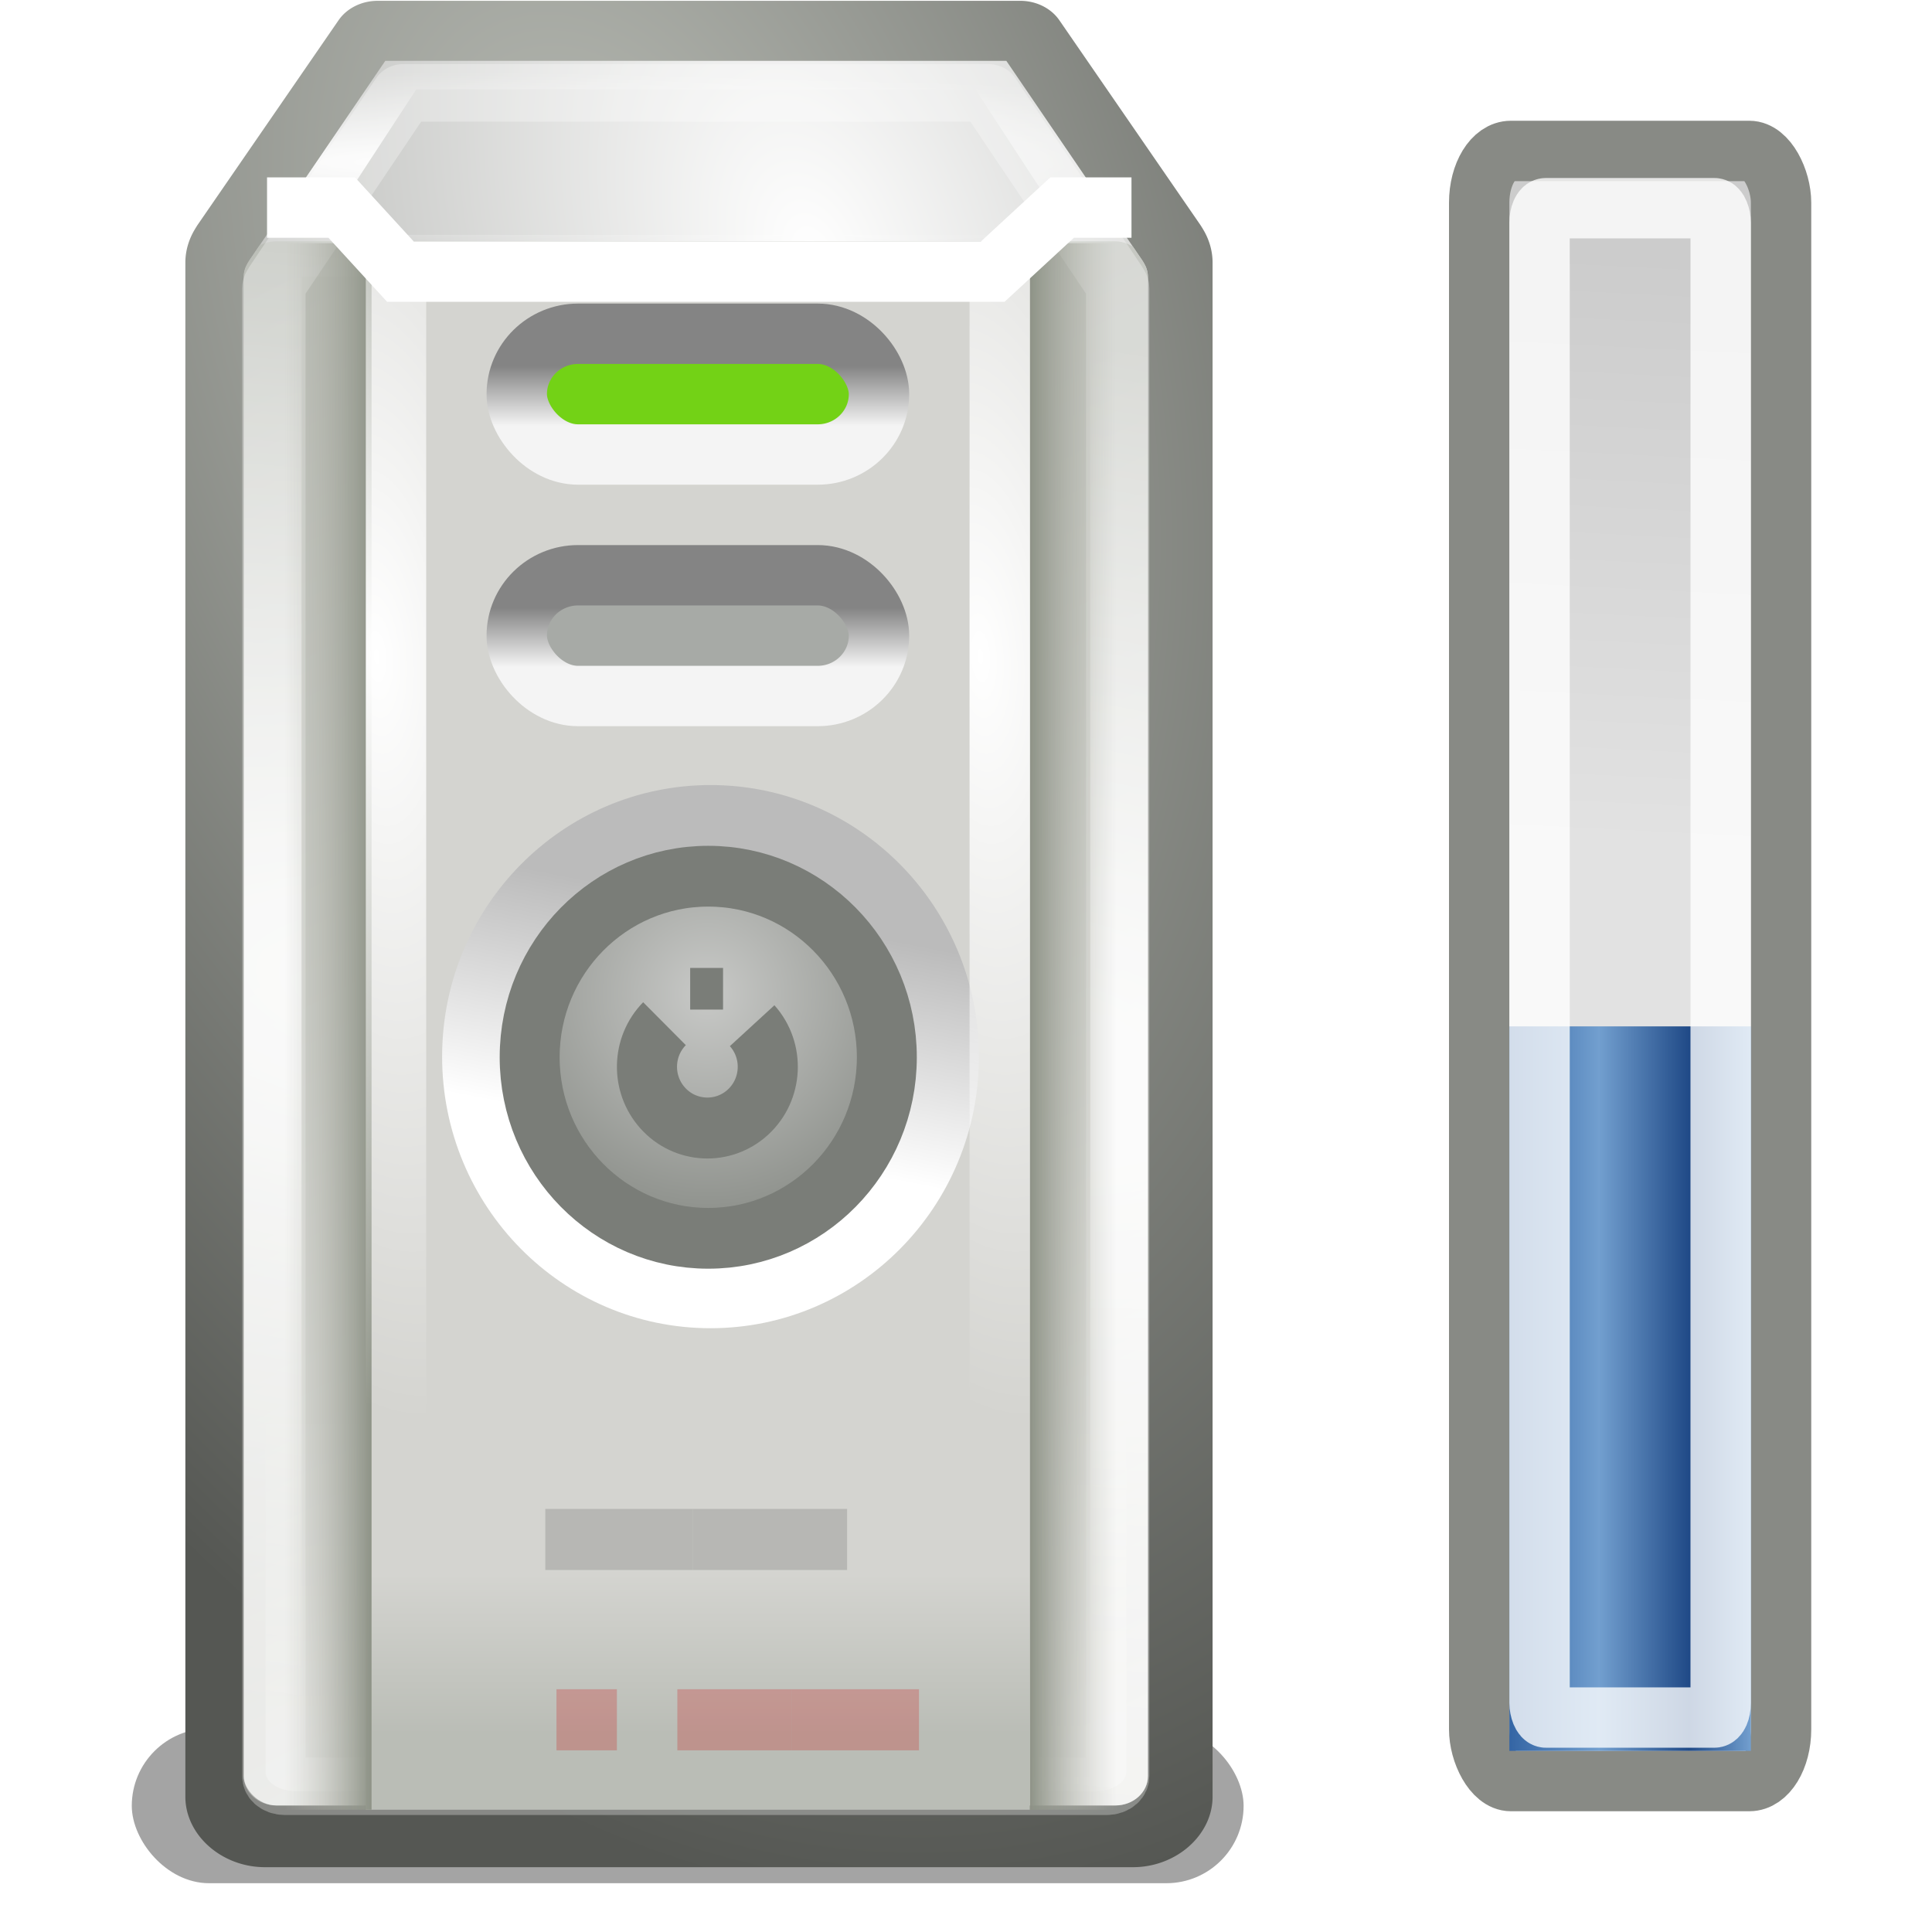<?xml version="1.0" encoding="UTF-8" standalone="no"?>
<!-- Created with Inkscape (http://www.inkscape.org/) -->

<svg
   xmlns:dc="http://purl.org/dc/elements/1.1/"
   xmlns:cc="http://creativecommons.org/ns#"
   xmlns:rdf="http://www.w3.org/1999/02/22-rdf-syntax-ns#"
   xmlns:svg="http://www.w3.org/2000/svg"
   xmlns="http://www.w3.org/2000/svg"
   xmlns:xlink="http://www.w3.org/1999/xlink"
   xmlns:sodipodi="http://sodipodi.sourceforge.net/DTD/sodipodi-0.dtd"
   xmlns:inkscape="http://www.inkscape.org/namespaces/inkscape"
   width="32"
   height="32"
   id="svg3480"
   version="1.1"
   inkscape:version="0.48.4 r9939"
   sodipodi:docname="blpm-ups-040.svg">
  <defs
     id="defs3482">
    <filter
       color-interpolation-filters="sRGB"
       inkscape:collect="always"
       id="filter7224"
       x="-0.07"
       width="1.139"
       y="-0.471"
       height="1.942">
      <feGaussianBlur
         inkscape:collect="always"
         stdDeviation="0.503"
         id="feGaussianBlur7226" />
    </filter>
    <radialGradient
       inkscape:collect="always"
       xlink:href="#linearGradient9594"
       id="radialGradient5292"
       gradientUnits="userSpaceOnUse"
       gradientTransform="matrix(2.145,-0.575,1.025,3.824,-257.004,-106.572)"
       cx="150.181"
       cy="70.619"
       fx="150.181"
       fy="70.619"
       r="52" />
    <linearGradient
       id="linearGradient9594"
       inkscape:collect="always">
      <stop
         id="stop9596"
         offset="0"
         style="stop-color:#babdb6;stop-opacity:1" />
      <stop
         id="stop9598"
         offset="1"
         style="stop-color:#555753;stop-opacity:1" />
    </linearGradient>
    <clipPath
       clipPathUnits="userSpaceOnUse"
       id="clipPath10264">
      <path
         inkscape:connector-curvature="0"
         sodipodi:nodetypes="ccccccccccccc"
         id="path10266"
         d="M 112.281,44 96.625,69.656 96.438,70 C 96.16,70.524 96,71.113 96,71.75 l 0,192.5 c 0,2.078 1.673,3.75 3.75,3.75 l 96.5,0 c 2.078,0 3.75,-1.673 3.75,-3.75 l 0,-192.5 c 0,-0.637 -0.16,-1.226 -0.438,-1.75 L 199.375,69.656 183.719,44 l -71.438,0 z"
         style="fill:#999999;fill-opacity:1;fill-rule:evenodd;stroke:none;stroke-width:2;marker:none;visibility:visible;display:inline;overflow:visible;enable-background:new" />
    </clipPath>
    <radialGradient
       inkscape:collect="always"
       xlink:href="#linearGradient10237"
       id="radialGradient5994"
       gradientUnits="userSpaceOnUse"
       gradientTransform="matrix(2.145,-0.575,1.025,3.824,-257.004,-106.572)"
       cx="161.5"
       cy="70.324"
       fx="161.5"
       fy="70.324"
       r="52" />
    <linearGradient
       inkscape:collect="always"
       id="linearGradient10237">
      <stop
         style="stop-color:#ffffff;stop-opacity:1"
         offset="0"
         id="stop10239" />
      <stop
         style="stop-color:#888a85;stop-opacity:1"
         offset="1"
         id="stop10241" />
    </linearGradient>
    <radialGradient
       inkscape:collect="always"
       xlink:href="#linearGradient10280"
       id="radialGradient5996"
       gradientUnits="userSpaceOnUse"
       gradientTransform="matrix(2.573,0,0,0.235,-232.738,43.603)"
       cx="137.005"
       cy="57"
       fx="137.005"
       fy="57"
       r="49.058" />
    <linearGradient
       inkscape:collect="always"
       id="linearGradient10280">
      <stop
         style="stop-color:#ffffff;stop-opacity:1;"
         offset="0"
         id="stop10282" />
      <stop
         style="stop-color:#ffffff;stop-opacity:0;"
         offset="1"
         id="stop10284" />
    </linearGradient>
    <filter
       color-interpolation-filters="sRGB"
       inkscape:collect="always"
       id="filter10291">
      <feGaussianBlur
         inkscape:collect="always"
         stdDeviation="0.317"
         id="feGaussianBlur10293" />
    </filter>
    <linearGradient
       inkscape:collect="always"
       xlink:href="#linearGradient10400"
       id="linearGradient5998"
       gradientUnits="userSpaceOnUse"
       x1="93.342"
       y1="75.142"
       x2="198.315"
       y2="256.961"
       gradientTransform="matrix(1,0,0,1.004,0,-1.109)" />
    <linearGradient
       id="linearGradient10400">
      <stop
         id="stop10402"
         offset="0"
         style="stop-color:#babdb6;stop-opacity:1" />
      <stop
         id="stop10404"
         offset="1"
         style="stop-color:#eeeeec;stop-opacity:1" />
    </linearGradient>
    <linearGradient
       inkscape:collect="always"
       xlink:href="#linearGradient10392"
       id="linearGradient6000"
       gradientUnits="userSpaceOnUse"
       x1="135.5"
       y1="256.027"
       x2="135.5"
       y2="194.235" />
    <linearGradient
       inkscape:collect="always"
       id="linearGradient10392">
      <stop
         style="stop-color:#ffffff;stop-opacity:1;"
         offset="0"
         id="stop10394" />
      <stop
         style="stop-color:#ffffff;stop-opacity:0;"
         offset="1"
         id="stop10396" />
    </linearGradient>
    <filter
       color-interpolation-filters="sRGB"
       inkscape:collect="always"
       id="filter10388"
       x="-0.103"
       width="1.205"
       y="-0.145"
       height="1.289">
      <feGaussianBlur
         inkscape:collect="always"
         stdDeviation="4.444"
         id="feGaussianBlur10390" />
    </filter>
    <radialGradient
       inkscape:collect="always"
       xlink:href="#linearGradient10350"
       id="radialGradient6002"
       gradientUnits="userSpaceOnUse"
       gradientTransform="matrix(6.761,1.045,-0.289,1.866,-804.122,-300.206)"
       cx="148"
       cy="168"
       fx="148"
       fy="168"
       r="50" />
    <linearGradient
       inkscape:collect="always"
       id="linearGradient10350">
      <stop
         style="stop-color:#ffffff;stop-opacity:1;"
         offset="0"
         id="stop10352" />
      <stop
         style="stop-color:#ffffff;stop-opacity:0;"
         offset="1"
         id="stop10354" />
    </linearGradient>
    <filter
       color-interpolation-filters="sRGB"
       inkscape:collect="always"
       id="filter10359">
      <feGaussianBlur
         inkscape:collect="always"
         stdDeviation="0.752"
         id="feGaussianBlur10361" />
    </filter>
    <linearGradient
       y2="237.455"
       x2="144"
       y1="257.818"
       x1="144"
       gradientTransform="matrix(0.106,0,0,0.13,303.846,121.178)"
       gradientUnits="userSpaceOnUse"
       id="linearGradient7077"
       xlink:href="#linearGradient6690-2"
       inkscape:collect="always" />
    <linearGradient
       id="linearGradient6690-2">
      <stop
         style="stop-color:#babdb6;stop-opacity:1"
         offset="0"
         id="stop6692-7" />
      <stop
         style="stop-color:#d4d4d0;stop-opacity:1"
         offset="1"
         id="stop6694-6" />
    </linearGradient>
    <linearGradient
       inkscape:collect="always"
       xlink:href="#linearGradient6619-1"
       id="linearGradient6617-0"
       gradientUnits="userSpaceOnUse"
       gradientTransform="matrix(0.014,0,0,0.13,-327.787,121.178)"
       x1="200"
       y1="237.231"
       x2="96"
       y2="237.231" />
    <linearGradient
       id="linearGradient6619-1">
      <stop
         style="stop-color:#8d9286;stop-opacity:1"
         offset="0"
         id="stop6621-2" />
      <stop
         style="stop-color:#bbbbb3;stop-opacity:0"
         offset="1"
         id="stop6623-7" />
    </linearGradient>
    <linearGradient
       inkscape:collect="always"
       xlink:href="#linearGradient6521-2-2-0"
       id="linearGradient6755-4-7"
       gradientUnits="userSpaceOnUse"
       x1="144.75"
       y1="175.25"
       x2="146.75"
       y2="165" />
    <linearGradient
       inkscape:collect="always"
       id="linearGradient6521-2-2-0">
      <stop
         style="stop-color:#ffffff;stop-opacity:1;"
         offset="0"
         id="stop6523-0-7-4" />
      <stop
         style="stop-color:#bbbbbb;stop-opacity:1"
         offset="1"
         id="stop6525-1-5-5" />
    </linearGradient>
    <radialGradient
       inkscape:collect="always"
       xlink:href="#linearGradient6535-5-1-4"
       id="radialGradient6757-5-4"
       gradientUnits="userSpaceOnUse"
       gradientTransform="matrix(1.172,0,0,1.172,-25.517,-28.942)"
       cx="148"
       cy="167.862"
       fx="148"
       fy="167.862"
       r="12" />
    <linearGradient
       inkscape:collect="always"
       id="linearGradient6535-5-1-4">
      <stop
         style="stop-color:#c8c9c7;stop-opacity:1"
         offset="0"
         id="stop6537-4-3-9" />
      <stop
         style="stop-color:#91948f;stop-opacity:1"
         offset="1"
         id="stop6539-5-1-9" />
    </linearGradient>
    <radialGradient
       r="0.5"
       fy="75.164"
       fx="325.456"
       cy="75.164"
       cx="325.456"
       gradientTransform="matrix(9.497,-0.533,1.743,25.609,-2897.688,-1614.62)"
       gradientUnits="userSpaceOnUse"
       id="radialGradient6802-5-9"
       xlink:href="#linearGradient6704-8-9-1"
       inkscape:collect="always" />
    <linearGradient
       inkscape:collect="always"
       id="linearGradient6704-8-9-1">
      <stop
         style="stop-color:#ffffff;stop-opacity:1;"
         offset="0"
         id="stop6706-4-5-9" />
      <stop
         style="stop-color:#ffffff;stop-opacity:0;"
         offset="1"
         id="stop6708-3-0-9" />
    </linearGradient>
    <linearGradient
       inkscape:collect="always"
       xlink:href="#linearGradient6714-8-1-1"
       id="linearGradient6720-6-0-7"
       x1="319"
       y1="58"
       x2="319"
       y2="59"
       gradientUnits="userSpaceOnUse"
       gradientTransform="matrix(0.998,0,0,0.984,0.53,74.968)" />
    <linearGradient
       inkscape:collect="always"
       id="linearGradient6714-8-1-1">
      <stop
         style="stop-color:#848484;stop-opacity:1;"
         offset="0"
         id="stop6716-6-6-9" />
      <stop
         style="stop-color:#f4f4f4;stop-opacity:1"
         offset="1"
         id="stop6718-8-6-9" />
    </linearGradient>
    <linearGradient
       inkscape:collect="always"
       xlink:href="#linearGradient6619-1"
       id="linearGradient7198"
       gradientUnits="userSpaceOnUse"
       gradientTransform="matrix(0.014,0,0,0.13,311.309,121.178)"
       x1="200"
       y1="237.231"
       x2="96"
       y2="237.231" />
    <radialGradient
       inkscape:collect="always"
       xlink:href="#linearGradient6704-8-9-1"
       id="radialGradient7202"
       gradientUnits="userSpaceOnUse"
       gradientTransform="matrix(9.497,-0.533,1.743,25.609,-2907.688,-1614.62)"
       cx="325.456"
       cy="75.164"
       fx="325.456"
       fy="75.164"
       r="0.5" />
    <linearGradient
       y2="59"
       x2="319"
       y1="58"
       x1="319"
       gradientTransform="matrix(0.998,0,0,0.984,0.53,78.968)"
       gradientUnits="userSpaceOnUse"
       id="linearGradient4477"
       xlink:href="#linearGradient6714-8-1-1"
       inkscape:collect="always" />
    <linearGradient
       id="linearGradient4304">
      <stop
         style="stop-color:#cccccc;stop-opacity:1;"
         offset="0"
         id="stop4306" />
      <stop
         style="stop-color:#e2e2e2;stop-opacity:1;"
         offset="1"
         id="stop4308" />
    </linearGradient>
    <linearGradient
       y2="20.639"
       x2="37.715"
       y1="5.171"
       x1="38.187"
       gradientTransform="matrix(0.384,0,0,0.631,12.022,1021.286)"
       gradientUnits="userSpaceOnUse"
       id="linearGradient3066"
       xlink:href="#linearGradient4304"
       inkscape:collect="always" />
    <filter
       height="1.324"
       y="-0.162"
       width="1.405"
       x="-0.203"
       id="filter9867"
       inkscape:collect="always"
       color-interpolation-filters="sRGB">
      <feGaussianBlur
         id="feGaussianBlur9869"
         stdDeviation="1.012"
         inkscape:collect="always" />
    </filter>
    <linearGradient
       inkscape:collect="always"
       xlink:href="#linearGradient9051-96-9-8-7-3"
       id="linearGradient4524"
       x1="26"
       y1="1045.862"
       x2="28"
       y2="1045.862"
       gradientUnits="userSpaceOnUse"
       gradientTransform="matrix(2,0,0,2.4,-27,-1466.707)" />
    <linearGradient
       id="linearGradient9051-96-9-8-7-3">
      <stop
         id="stop9053-1-9-9-4-9"
         offset="0"
         style="stop-color:#3465a4;stop-opacity:1" />
      <stop
         style="stop-color:#729fcf;stop-opacity:1"
         offset="0.372"
         id="stop9055-04-3-2-8-9" />
      <stop
         style="stop-color:#204a87;stop-opacity:1"
         offset="0.744"
         id="stop9057-2-6-8-5-9" />
      <stop
         id="stop9059-22-0-8-8-2"
         offset="1"
         style="stop-color:#729fcf;stop-opacity:1" />
    </linearGradient>
  </defs>
  <sodipodi:namedview
     id="base"
     pagecolor="#ffffff"
     bordercolor="#666666"
     borderopacity="1.0"
     inkscape:pageopacity="0.0"
     inkscape:pageshadow="2"
     inkscape:zoom="11.2"
     inkscape:cx="6.2391771"
     inkscape:cy="22.69235"
     inkscape:document-units="px"
     inkscape:current-layer="layer1"
     showgrid="true"
     inkscape:window-width="1422"
     inkscape:window-height="931"
     inkscape:window-x="359"
     inkscape:window-y="177"
     inkscape:window-maximized="0">
    <inkscape:grid
       type="xygrid"
       id="grid3649"
       empspacing="5"
       visible="true"
       enabled="true"
       snapvisiblegridlinesonly="true" />
  </sodipodi:namedview>
  <g
     inkscape:label="Layer 1"
     inkscape:groupmode="layer"
     id="layer1"
     transform="translate(0,-1020.362)">
    <g
       transform="translate(-307.941,894.39)"
       style="display:inline;enable-background:new"
       id="g16001">
      <rect
         style="opacity:0.597;color:#000000;fill:#000000;fill-opacity:1;fill-rule:nonzero;stroke:none;stroke-width:1;marker:none;visibility:visible;display:inline;overflow:visible;filter:url(#filter7224);enable-background:new"
         id="rect7210"
         width="17.324"
         height="2.563"
         x="310.773"
         y="154.601"
         rx="1.205"
         ry="1.282"
         transform="matrix(1.063,0,0,1,-20.228,0)" />
      <path
         transform="matrix(0.149,0,0,0.132,297.466,120.85)"
         d="m 112.281,38.906 a 5.091,5.091 0 0 0 -4.344,2.438 L 92.281,67 a 5.091,5.091 0 0 0 -0.125,0.219 l -0.188,0.344 A 5.091,5.091 0 0 0 91.938,67.625 c -0.638,1.205 -1.031,2.636 -1.031,4.125 l 0,192.5 c 0,4.81 4.034,8.844 8.844,8.844 l 96.5,0 c 4.81,0 8.844,-4.034 8.844,-8.844 l 0,-192.5 c 0,-1.489 -0.393,-2.92 -1.031,-4.125 a 5.091,5.091 0 0 0 -0.031,-0.062 l -0.188,-0.344 A 5.091,5.091 0 0 0 203.719,67 L 188.062,41.344 a 5.091,5.091 0 0 0 -4.344,-2.438 l -71.438,0 z"
         id="path4928"
         style="fill:url(#radialGradient5292);fill-opacity:1;fill-rule:evenodd;stroke:none;stroke-width:2;marker:none;visibility:visible;display:inline;overflow:visible;enable-background:new"
         inkscape:original="M 112.28125 44 L 96.625 69.65625 L 96.4375 70 C 96.159959 70.52402 96 71.11349 96 71.75 L 96 264.25 C 96 266.3275 97.6725 268 99.75 268 L 196.25 268 C 198.3275 268 200 266.3275 200 264.25 L 200 71.75 C 200 71.11349 199.84004 70.52402 199.5625 70 L 199.375 69.65625 L 183.71875 44 L 112.28125 44 z "
         inkscape:radius="5.0909085"
         sodipodi:type="inkscape:offset" />
      <g
         transform="matrix(0.144,0,0,0.129,298.154,121.304)"
         clip-path="url(#clipPath10264)"
         id="g5632"
         style="display:inline;enable-background:new">
        <path
           inkscape:connector-curvature="0"
           style="fill:url(#radialGradient5994);fill-opacity:1;fill-rule:evenodd;stroke:none;stroke-width:2;marker:none;visibility:visible;display:inline;overflow:visible;enable-background:new"
           d="M 112.281,44 96.625,69.656 96.438,70 C 96.16,70.524 96,71.113 96,71.75 l 0,192.5 c 0,2.078 1.673,3.75 3.75,3.75 l 96.5,0 c 2.078,0 3.75,-1.673 3.75,-3.75 l 0,-192.5 c 0,-0.637 -0.16,-1.226 -0.438,-1.75 L 199.375,69.656 183.719,44 l -71.438,0 0,0 z"
           id="path5634"
           sodipodi:nodetypes="ccccccccccccc" />
        <path
           inkscape:connector-curvature="0"
           sodipodi:nodetypes="ccccc"
           id="path5636"
           d="m 113.75,44 68.5,0 15.222,26 -98.945,0 15.222,-26 0,0 z"
           style="fill:none;stroke:url(#radialGradient5996);stroke-width:7.318;stroke-linecap:round;stroke-linejoin:round;stroke-miterlimit:4;stroke-opacity:1;stroke-dasharray:none;stroke-dashoffset:0;marker:none;visibility:visible;display:inline;overflow:visible;filter:url(#filter10291);enable-background:new" />
        <rect
           style="fill:url(#linearGradient5998);fill-opacity:1;fill-rule:evenodd;stroke:none;stroke-width:2;marker:none;visibility:visible;display:inline;overflow:visible;enable-background:new"
           id="rect5638"
           width="104"
           height="200.828"
           x="96"
           y="67.172"
           rx="3.75"
           ry="3.766" />
        <path
           inkscape:connector-curvature="0"
           transform="matrix(0.952,0,0,0.667,7.115,87.424)"
           sodipodi:nodetypes="ccccccc"
           id="path5640"
           d="m 96,194.25 0,70 c 0,2.078 1.673,3.75 3.75,3.75 l 96.5,0 c 2.078,0 3.75,-1.673 3.75,-3.75 l 0,-70 -104,0 z"
           style="opacity:0.5;fill:url(#linearGradient6000);fill-opacity:1;fill-rule:evenodd;stroke:none;stroke-width:2;marker:none;visibility:visible;display:inline;overflow:visible;filter:url(#filter10388);enable-background:new" />
        <rect
           transform="matrix(0.99,0,0,1,1.495,0)"
           style="fill:none;stroke:url(#radialGradient6002);stroke-width:7.355;stroke-linecap:round;stroke-linejoin:round;stroke-miterlimit:4;stroke-opacity:1;stroke-dasharray:none;stroke-dashoffset:0;marker:none;visibility:visible;display:inline;overflow:visible;filter:url(#filter10359);enable-background:new"
           id="rect5642"
           width="99"
           height="200"
           x="98.5"
           y="68"
           rx="3.57"
           ry="3.75" />
      </g>
      <path
         transform="matrix(0.141,0,0,0.128,298.597,121.566)"
         d="m 113.656,46.438 -14.875,24.375 -0.062,0.125 -0.125,0.219 C 98.489,71.354 98.438,71.523 98.438,71.75 l 0,192.5 c 0,0.766 0.546,1.312 1.312,1.312 l 96.5,0 c 0.766,0 1.312,-0.546 1.312,-1.312 l 0,-192.5 c 0,-0.227 -0.052,-0.396 -0.156,-0.594 l -0.125,-0.219 -0.062,-0.125 -14.875,-24.375 -68.688,0 z"
         id="path5662"
         style="opacity:0.3;fill:none;stroke:#ffffff;stroke-width:7.444;stroke-linecap:round;stroke-linejoin:round;stroke-miterlimit:4;stroke-opacity:1;stroke-dasharray:none;stroke-dashoffset:0;marker:none;visibility:visible;display:inline;overflow:visible;enable-background:new"
         inkscape:original="M 112.28125 44 L 96.625 69.65625 L 96.4375 70 C 96.159959 70.52402 96 71.11349 96 71.75 L 96 264.25 C 96 266.3275 97.6725 268 99.75 268 L 196.25 268 C 198.3275 268 200 266.3275 200 264.25 L 200 71.75 C 200 71.11349 199.84004 70.52402 199.5625 70 L 199.375 69.65625 L 183.71875 44 L 112.28125 44 z "
         inkscape:radius="-2.4433644"
         sodipodi:type="inkscape:offset" />
      <rect
         ry="0"
         rx="0"
         y="130"
         x="314"
         height="25.947"
         width="11"
         id="rect6611-6"
         style="fill:url(#linearGradient7077);fill-opacity:1;fill-rule:evenodd;stroke:none;stroke-width:2;marker:none;visibility:visible;display:inline;overflow:visible;enable-background:new" />
      <rect
         style="fill:url(#linearGradient6617-0);fill-opacity:1;fill-rule:evenodd;stroke:none;stroke-width:2;marker:none;visibility:visible;display:inline;overflow:visible;enable-background:new"
         id="rect6615-2"
         width="1.449"
         height="25.947"
         x="-326.449"
         y="130"
         rx="0"
         ry="0"
         transform="scale(-1,1)" />
      <g
         style="display:inline;enable-background:new"
         id="g6749-7"
         transform="matrix(0.725,0,0,0.735,87.537,87.084)">
        <path
           d="m 160,172 c 0,6.627 -5.373,12 -12,12 -6.627,0 -12,-5.373 -12,-12 0,-6.627 5.373,-12 12,-12 6.627,0 12,5.373 12,12 z"
           sodipodi:ry="12"
           sodipodi:rx="12"
           sodipodi:cy="172"
           sodipodi:cx="148"
           id="path6519-9-1"
           style="color:#000000;fill:url(#linearGradient6755-4-7);fill-opacity:1;fill-rule:nonzero;stroke:none;stroke-width:1;marker:none;visibility:visible;display:inline;overflow:visible;enable-background:accumulate"
           sodipodi:type="arc"
           transform="matrix(0.511,0,0,0.51,244.61,-11)" />
        <path
           d="m 160,172 c 0,6.627 -5.373,12 -12,12 -6.627,0 -12,-5.373 -12,-12 0,-6.627 5.373,-12 12,-12 6.627,0 12,5.373 12,12 z"
           sodipodi:ry="12"
           sodipodi:rx="12"
           sodipodi:cy="172"
           sodipodi:cx="148"
           id="path6533-9-5"
           style="color:#000000;fill:url(#radialGradient6757-5-4);fill-opacity:1;fill-rule:nonzero;stroke:#7a7d78;stroke-width:4.028;stroke-miterlimit:4;stroke-opacity:1;stroke-dasharray:none;marker:none;visibility:visible;display:inline;overflow:visible;enable-background:accumulate"
           sodipodi:type="arc"
           transform="matrix(0.34,0,0,0.34,269.866,18.254)" />
        <path
           sodipodi:open="true"
           sodipodi:end="10.205993"
           sodipodi:start="5.5474365"
           transform="matrix(0.115,0,0,0.115,303.146,57.169)"
           sodipodi:type="arc"
           style="color:#000000;fill:none;stroke:#7a7d78;stroke-width:11.94;stroke-miterlimit:4;stroke-opacity:1;stroke-dasharray:none;marker:none;visibility:visible;display:inline;overflow:visible;enable-background:accumulate"
           id="path6684-4"
           sodipodi:cx="148"
           sodipodi:cy="172"
           sodipodi:rx="12"
           sodipodi:ry="12"
           d="m 156.896,163.946 c 4.448,4.913 4.071,12.502 -0.842,16.95 -4.913,4.448 -12.502,4.071 -16.95,-0.842 -4.28,-4.727 -4.115,-11.976 0.375,-16.503" />
        <rect
           y="74.721"
           x="319.773"
           height="0.939"
           width="0.751"
           id="rect6688-3"
           style="color:#000000;fill:#7a7d78;fill-opacity:1;stroke:none;stroke-width:1;marker:none;visibility:visible;display:inline;overflow:visible;enable-background:new" />
      </g>
      <path
         style="fill:none;stroke:url(#radialGradient6802-5-9);stroke-width:1px;stroke-linecap:butt;stroke-linejoin:miter;stroke-opacity:1;display:inline;enable-background:new"
         d="m 324.5,130.5 0,25"
         id="path6702-9"
         inkscape:connector-curvature="0" />
      <rect
         style="color:#000000;fill:#73d216;fill-opacity:1;fill-rule:nonzero;stroke:url(#linearGradient6720-6-0-7);stroke-width:1;stroke-linecap:square;stroke-linejoin:miter;stroke-miterlimit:4;stroke-opacity:1;stroke-dasharray:none;stroke-dashoffset:0;marker:none;visibility:visible;display:inline;overflow:visible;enable-background:new"
         id="rect6712-4"
         width="6"
         height="2"
         x="316.5"
         y="131.5"
         rx="1.016"
         ry="1.016" />
      <g
         transform="matrix(0.725,0,0,0.482,87.61,110.619)"
         id="g6736-4"
         style="opacity:0.226;display:inline;enable-background:new">
        <rect
           ry="0"
           y="89.901"
           x="316.618"
           height="2.099"
           width="1.38"
           id="rect6730-0"
           style="color:#000000;fill:#cc0000;fill-opacity:1;fill-rule:nonzero;stroke:none;stroke-width:1;marker:none;visibility:visible;display:inline;overflow:visible;enable-background:new" />
        <rect
           style="color:#000000;fill:#cc0000;fill-opacity:1;fill-rule:nonzero;stroke:none;stroke-width:1;marker:none;visibility:visible;display:inline;overflow:visible;enable-background:new"
           id="rect6732-3"
           width="2.621"
           height="2.099"
           x="319.379"
           y="89.901"
           ry="0" />
        <rect
           ry="0"
           y="89.901"
           x="322"
           height="2.099"
           width="2.9"
           id="rect6734-0"
           style="color:#000000;fill:#cc0000;fill-opacity:1;fill-rule:nonzero;stroke:none;stroke-width:1;marker:none;visibility:visible;display:inline;overflow:visible;enable-background:new" />
      </g>
      <g
         style="opacity:0.379;fill:#888a85;display:inline;enable-background:new"
         id="g6741-5"
         transform="matrix(0.975,0,0,0.482,5.948,107.632)">
        <rect
           ry="0"
           y="89.901"
           x="319"
           height="2.099"
           width="2.51"
           id="rect6745-4"
           style="color:#000000;fill:#888a85;fill-opacity:1;fill-rule:nonzero;stroke:none;stroke-width:1;marker:none;visibility:visible;display:inline;overflow:visible;enable-background:new" />
        <rect
           style="color:#000000;fill:#888a85;fill-opacity:1;fill-rule:nonzero;stroke:none;stroke-width:1;marker:none;visibility:visible;display:inline;overflow:visible;enable-background:new"
           id="rect6747-0"
           width="2.617"
           height="2.099"
           x="321.51"
           y="89.901"
           ry="0" />
      </g>
      <rect
         ry="0"
         rx="0"
         y="130"
         x="312.646"
         height="25.947"
         width="1.449"
         id="rect7196"
         style="fill:url(#linearGradient7198);fill-opacity:1;fill-rule:evenodd;stroke:none;stroke-width:2;marker:none;visibility:visible;display:inline;overflow:visible;enable-background:new" />
      <path
         inkscape:connector-curvature="0"
         id="path7200"
         d="m 314.5,130.5 0,25"
         style="fill:none;stroke:url(#radialGradient7202);stroke-width:1px;stroke-linecap:butt;stroke-linejoin:miter;stroke-opacity:1;display:inline;enable-background:new" />
      <path
         style="fill:none;stroke:#ffffff;stroke-width:1px;stroke-linecap:butt;stroke-linejoin:miter;stroke-opacity:1"
         d="m 312.364,129.41 1.237,0 0.972,1.061 9.811,0 1.149,-1.061 1.149,0"
         id="path7204"
         inkscape:connector-curvature="0" />
      <rect
         ry="1.016"
         rx="1.016"
         y="135.5"
         x="316.5"
         height="2"
         width="6"
         id="rect7206"
         style="color:#000000;fill:#a7aaa6;fill-opacity:1;fill-rule:nonzero;stroke:url(#linearGradient4477);stroke-width:1;stroke-linecap:square;stroke-linejoin:miter;stroke-miterlimit:4;stroke-opacity:1;stroke-dasharray:none;stroke-dashoffset:0;marker:none;visibility:visible;display:inline;overflow:visible;enable-background:new" />
    </g>
    <rect
       style="color:#000000;fill:url(#linearGradient3066);fill-opacity:1;fill-rule:evenodd;stroke:#888a85;stroke-width:1;stroke-linecap:butt;stroke-linejoin:round;stroke-miterlimit:4;stroke-opacity:1;stroke-dasharray:none;stroke-dashoffset:0;marker:none;visibility:visible;display:inline;overflow:visible"
       id="rect4302"
       width="5"
       height="27"
       x="24.5"
       y="1022.862"
       rx="0.525"
       ry="0.858" />
    <rect
       style="fill:url(#linearGradient4524);fill-opacity:1;stroke:none"
       id="rect4516"
       width="4"
       height="12"
       x="25"
       y="1037.362" />
    <rect
       ry="0.241"
       rx="0.106"
       y="1023.81"
       x="25.5"
       height="25"
       width="3"
       id="rect4312"
       style="opacity:0.78;color:#000000;fill:none;stroke:#ffffff;stroke-width:1;stroke-linecap:butt;stroke-linejoin:round;stroke-miterlimit:4;stroke-opacity:1;stroke-dasharray:none;stroke-dashoffset:0;marker:none;visibility:visible;display:inline;overflow:visible" />
    <use
       style="display:inline;enable-background:new"
       x="0"
       y="0"
       xlink:href="#g16615"
       id="use18499"
       width="1"
       height="1"
       transform="translate(-1173.631,597.263)" />
    <path
       d="m 721.5,79.5 c -1.752,0 -3.33,0.222 -4.438,0.562 -0.554,0.17 -0.991,0.375 -1.25,0.562 C 715.554,80.813 715.5,80.945 715.5,81 l 0,12 c 0,0.055 0.054,0.187 0.312,0.375 0.259,0.188 0.696,0.392 1.25,0.562 1.108,0.341 2.685,0.563 4.438,0.562 1.752,0 3.33,-0.222 4.438,-0.562 0.554,-0.17 0.991,-0.375 1.25,-0.562 C 727.446,93.187 727.5,93.055 727.5,93 l 0,-12 c 0,-0.055 -0.054,-0.187 -0.312,-0.375 -0.259,-0.188 -0.696,-0.392 -1.25,-0.562 C 724.83,79.722 723.252,79.5 721.5,79.5 z"
       id="path9861"
       style="fill:#fce94f;fill-opacity:1;stroke:none;display:inline;filter:url(#filter9867);enable-background:new"
       inkscape:original="M 721.5 79 C 717.912 79 715 79.896001 715 81 L 715 93 C 715 94.104 717.912 95.000002 721.5 95 C 725.088 95 728 94.104001 728 93 L 728 81 C 728 79.896 725.088 79.000001 721.5 79 z "
       inkscape:radius="-0.50329477"
       sodipodi:type="inkscape:offset"
       transform="translate(-10,0)" />
  </g>
</svg>
